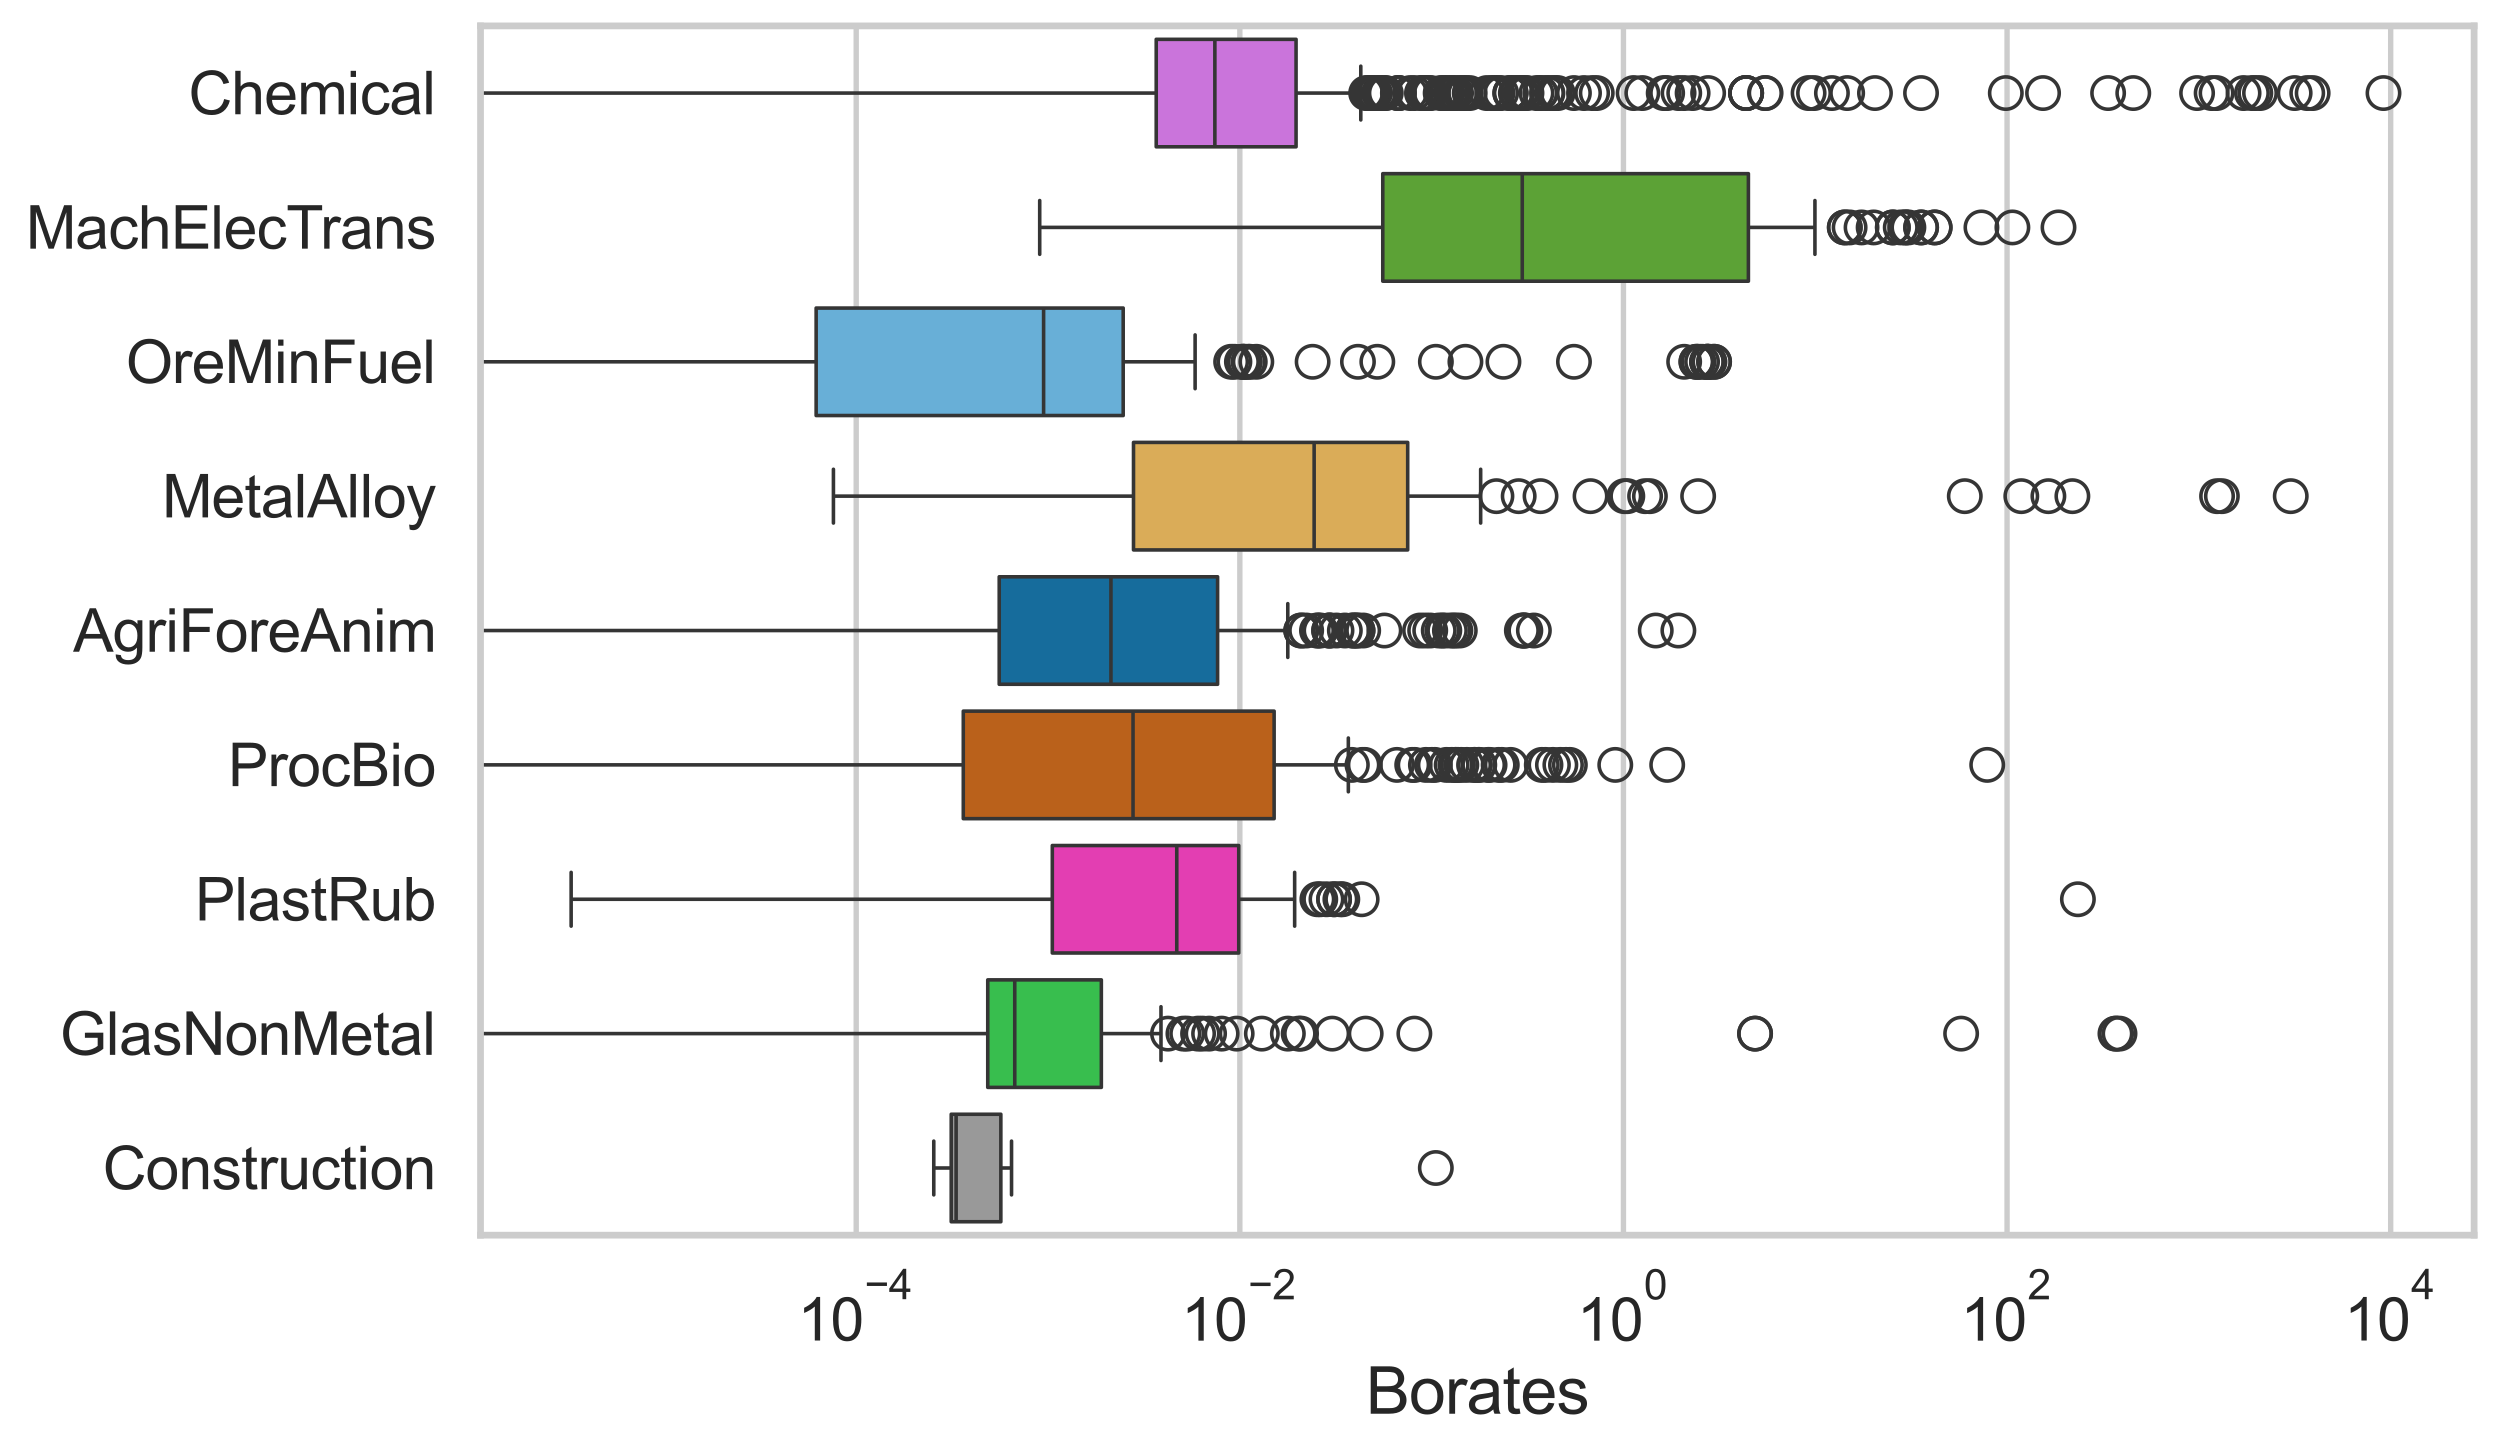 <?xml version="1.0" encoding="utf-8" standalone="no"?>
<!DOCTYPE svg PUBLIC "-//W3C//DTD SVG 1.1//EN"
  "http://www.w3.org/Graphics/SVG/1.1/DTD/svg11.dtd">
<svg xmlns:xlink="http://www.w3.org/1999/xlink" width="695.577pt" height="404.121pt" viewBox="0 0 695.577 404.121" xmlns="http://www.w3.org/2000/svg" version="1.1">
 <defs>
  <style type="text/css">*{stroke-linejoin: round; stroke-linecap: butt}</style>
 </defs>
 <g id="figure_1">
  <g id="patch_1">
   <path d="M 0 404.121 
L 695.577 404.121 
L 695.577 0 
L 0 0 
z
" style="fill: #ffffff"/>
  </g>
  <g id="axes_1">
   <g id="patch_2">
    <path d="M 133.697 343.665 
L 688.377 343.665 
L 688.377 7.2 
L 133.697 7.2 
z
" style="fill: #ffffff"/>
   </g>
   <g id="matplotlib.axis_1">
    <g id="xtick_1">
     <g id="line2d_1">
      <path d="M 238.225 343.665 
L 238.225 7.2 
" clip-path="url(#p21b6c77c1a)" style="fill: none; stroke: #cccccc; stroke-width: 1.5; stroke-linecap: round"/>
     </g>
     <g id="text_1">
      <!-- $\mathdefault{10^{-4}}$ -->
      <g style="fill: #262626" transform="translate(221.89 373.015) scale(0.165 -0.165)">
       <defs>
        <path id="ArialMT-31" d="M 2384 0 
L 1822 0 
L 1822 3584 
Q 1619 3391 1289 3197 
Q 959 3003 697 2906 
L 697 3450 
Q 1169 3672 1522 3987 
Q 1875 4303 2022 4600 
L 2384 4600 
L 2384 0 
z
" transform="scale(0.016)"/>
        <path id="ArialMT-30" d="M 266 2259 
Q 266 3072 433 3567 
Q 600 4063 929 4331 
Q 1259 4600 1759 4600 
Q 2128 4600 2406 4451 
Q 2684 4303 2865 4023 
Q 3047 3744 3150 3342 
Q 3253 2941 3253 2259 
Q 3253 1453 3087 958 
Q 2922 463 2592 192 
Q 2263 -78 1759 -78 
Q 1097 -78 719 397 
Q 266 969 266 2259 
z
M 844 2259 
Q 844 1131 1108 757 
Q 1372 384 1759 384 
Q 2147 384 2411 759 
Q 2675 1134 2675 2259 
Q 2675 3391 2411 3762 
Q 2147 4134 1753 4134 
Q 1366 4134 1134 3806 
Q 844 3388 844 2259 
z
" transform="scale(0.016)"/>
        <path id="ArialMT-2212" d="M 3381 1997 
L 356 1997 
L 356 2522 
L 3381 2522 
L 3381 1997 
z
" transform="scale(0.016)"/>
        <path id="ArialMT-34" d="M 2069 0 
L 2069 1097 
L 81 1097 
L 81 1613 
L 2172 4581 
L 2631 4581 
L 2631 1613 
L 3250 1613 
L 3250 1097 
L 2631 1097 
L 2631 0 
L 2069 0 
z
M 2069 1613 
L 2069 3678 
L 634 1613 
L 2069 1613 
z
" transform="scale(0.016)"/>
       </defs>
       <use xlink:href="#ArialMT-31" transform="translate(0 0.202)"/>
       <use xlink:href="#ArialMT-30" transform="translate(55.615 0.202)"/>
       <use xlink:href="#ArialMT-2212" transform="translate(112.973 69.895) scale(0.7)"/>
       <use xlink:href="#ArialMT-34" transform="translate(153.852 69.895) scale(0.7)"/>
      </g>
     </g>
    </g>
    <g id="xtick_2">
     <g id="line2d_2">
      <path d="M 344.958 343.665 
L 344.958 7.2 
" clip-path="url(#p21b6c77c1a)" style="fill: none; stroke: #cccccc; stroke-width: 1.5; stroke-linecap: round"/>
     </g>
     <g id="text_2">
      <!-- $\mathdefault{10^{-2}}$ -->
      <g style="fill: #262626" transform="translate(328.623 373.18) scale(0.165 -0.165)">
       <defs>
        <path id="ArialMT-32" d="M 3222 541 
L 3222 0 
L 194 0 
Q 188 203 259 391 
Q 375 700 629 1000 
Q 884 1300 1366 1694 
Q 2113 2306 2375 2664 
Q 2638 3022 2638 3341 
Q 2638 3675 2398 3904 
Q 2159 4134 1775 4134 
Q 1369 4134 1125 3890 
Q 881 3647 878 3216 
L 300 3275 
Q 359 3922 746 4261 
Q 1134 4600 1788 4600 
Q 2447 4600 2831 4234 
Q 3216 3869 3216 3328 
Q 3216 3053 3103 2787 
Q 2991 2522 2730 2228 
Q 2469 1934 1863 1422 
Q 1356 997 1212 845 
Q 1069 694 975 541 
L 3222 541 
z
" transform="scale(0.016)"/>
       </defs>
       <use xlink:href="#ArialMT-31" transform="translate(0 0.994)"/>
       <use xlink:href="#ArialMT-30" transform="translate(55.615 0.994)"/>
       <use xlink:href="#ArialMT-2212" transform="translate(112.973 70.688) scale(0.7)"/>
       <use xlink:href="#ArialMT-32" transform="translate(153.852 70.688) scale(0.7)"/>
      </g>
     </g>
    </g>
    <g id="xtick_3">
     <g id="line2d_3">
      <path d="M 451.692 343.665 
L 451.692 7.2 
" clip-path="url(#p21b6c77c1a)" style="fill: none; stroke: #cccccc; stroke-width: 1.5; stroke-linecap: round"/>
     </g>
     <g id="text_3">
      <!-- $\mathdefault{10^{0}}$ -->
      <g style="fill: #262626" transform="translate(438.739 373.18) scale(0.165 -0.165)">
       <use xlink:href="#ArialMT-31" transform="translate(0 0.994)"/>
       <use xlink:href="#ArialMT-30" transform="translate(55.615 0.994)"/>
       <use xlink:href="#ArialMT-30" transform="translate(112.973 70.688) scale(0.7)"/>
      </g>
     </g>
    </g>
    <g id="xtick_4">
     <g id="line2d_4">
      <path d="M 558.425 343.665 
L 558.425 7.2 
" clip-path="url(#p21b6c77c1a)" style="fill: none; stroke: #cccccc; stroke-width: 1.5; stroke-linecap: round"/>
     </g>
     <g id="text_4">
      <!-- $\mathdefault{10^{2}}$ -->
      <g style="fill: #262626" transform="translate(545.472 373.18) scale(0.165 -0.165)">
       <use xlink:href="#ArialMT-31" transform="translate(0 0.994)"/>
       <use xlink:href="#ArialMT-30" transform="translate(55.615 0.994)"/>
       <use xlink:href="#ArialMT-32" transform="translate(112.973 70.688) scale(0.7)"/>
      </g>
     </g>
    </g>
    <g id="xtick_5">
     <g id="line2d_5">
      <path d="M 665.158 343.665 
L 665.158 7.2 
" clip-path="url(#p21b6c77c1a)" style="fill: none; stroke: #cccccc; stroke-width: 1.5; stroke-linecap: round"/>
     </g>
     <g id="text_5">
      <!-- $\mathdefault{10^{4}}$ -->
      <g style="fill: #262626" transform="translate(652.206 373.015) scale(0.165 -0.165)">
       <use xlink:href="#ArialMT-31" transform="translate(0 0.202)"/>
       <use xlink:href="#ArialMT-30" transform="translate(55.615 0.202)"/>
       <use xlink:href="#ArialMT-34" transform="translate(112.973 69.895) scale(0.7)"/>
      </g>
     </g>
    </g>
    <g id="text_6">
     <!-- Borates -->
     <g style="fill: #262626" transform="translate(380.022 393.344) scale(0.18 -0.18)">
      <defs>
       <path id="ArialMT-42" d="M 469 0 
L 469 4581 
L 2188 4581 
Q 2713 4581 3030 4442 
Q 3347 4303 3526 4014 
Q 3706 3725 3706 3409 
Q 3706 3116 3547 2856 
Q 3388 2597 3066 2438 
Q 3481 2316 3704 2022 
Q 3928 1728 3928 1328 
Q 3928 1006 3792 729 
Q 3656 453 3456 303 
Q 3256 153 2954 76 
Q 2653 0 2216 0 
L 469 0 
z
M 1075 2656 
L 2066 2656 
Q 2469 2656 2644 2709 
Q 2875 2778 2992 2937 
Q 3109 3097 3109 3338 
Q 3109 3566 3000 3739 
Q 2891 3913 2687 3977 
Q 2484 4041 1991 4041 
L 1075 4041 
L 1075 2656 
z
M 1075 541 
L 2216 541 
Q 2509 541 2628 563 
Q 2838 600 2978 687 
Q 3119 775 3209 942 
Q 3300 1109 3300 1328 
Q 3300 1584 3169 1773 
Q 3038 1963 2805 2039 
Q 2572 2116 2134 2116 
L 1075 2116 
L 1075 541 
z
" transform="scale(0.016)"/>
       <path id="ArialMT-6f" d="M 213 1659 
Q 213 2581 725 3025 
Q 1153 3394 1769 3394 
Q 2453 3394 2887 2945 
Q 3322 2497 3322 1706 
Q 3322 1066 3130 698 
Q 2938 331 2570 128 
Q 2203 -75 1769 -75 
Q 1072 -75 642 372 
Q 213 819 213 1659 
z
M 791 1659 
Q 791 1022 1069 705 
Q 1347 388 1769 388 
Q 2188 388 2466 706 
Q 2744 1025 2744 1678 
Q 2744 2294 2464 2611 
Q 2184 2928 1769 2928 
Q 1347 2928 1069 2612 
Q 791 2297 791 1659 
z
" transform="scale(0.016)"/>
       <path id="ArialMT-72" d="M 416 0 
L 416 3319 
L 922 3319 
L 922 2816 
Q 1116 3169 1280 3281 
Q 1444 3394 1641 3394 
Q 1925 3394 2219 3213 
L 2025 2691 
Q 1819 2813 1613 2813 
Q 1428 2813 1281 2702 
Q 1134 2591 1072 2394 
Q 978 2094 978 1738 
L 978 0 
L 416 0 
z
" transform="scale(0.016)"/>
       <path id="ArialMT-61" d="M 2588 409 
Q 2275 144 1986 34 
Q 1697 -75 1366 -75 
Q 819 -75 525 192 
Q 231 459 231 875 
Q 231 1119 342 1320 
Q 453 1522 633 1644 
Q 813 1766 1038 1828 
Q 1203 1872 1538 1913 
Q 2219 1994 2541 2106 
Q 2544 2222 2544 2253 
Q 2544 2597 2384 2738 
Q 2169 2928 1744 2928 
Q 1347 2928 1158 2789 
Q 969 2650 878 2297 
L 328 2372 
Q 403 2725 575 2942 
Q 747 3159 1072 3276 
Q 1397 3394 1825 3394 
Q 2250 3394 2515 3294 
Q 2781 3194 2906 3042 
Q 3031 2891 3081 2659 
Q 3109 2516 3109 2141 
L 3109 1391 
Q 3109 606 3145 398 
Q 3181 191 3288 0 
L 2700 0 
Q 2613 175 2588 409 
z
M 2541 1666 
Q 2234 1541 1622 1453 
Q 1275 1403 1131 1340 
Q 988 1278 909 1158 
Q 831 1038 831 891 
Q 831 666 1001 516 
Q 1172 366 1500 366 
Q 1825 366 2078 508 
Q 2331 650 2450 897 
Q 2541 1088 2541 1459 
L 2541 1666 
z
" transform="scale(0.016)"/>
       <path id="ArialMT-74" d="M 1650 503 
L 1731 6 
Q 1494 -44 1306 -44 
Q 1000 -44 831 53 
Q 663 150 594 308 
Q 525 466 525 972 
L 525 2881 
L 113 2881 
L 113 3319 
L 525 3319 
L 525 4141 
L 1084 4478 
L 1084 3319 
L 1650 3319 
L 1650 2881 
L 1084 2881 
L 1084 941 
Q 1084 700 1114 631 
Q 1144 563 1211 522 
Q 1278 481 1403 481 
Q 1497 481 1650 503 
z
" transform="scale(0.016)"/>
       <path id="ArialMT-65" d="M 2694 1069 
L 3275 997 
Q 3138 488 2766 206 
Q 2394 -75 1816 -75 
Q 1088 -75 661 373 
Q 234 822 234 1631 
Q 234 2469 665 2931 
Q 1097 3394 1784 3394 
Q 2450 3394 2872 2941 
Q 3294 2488 3294 1666 
Q 3294 1616 3291 1516 
L 816 1516 
Q 847 969 1125 678 
Q 1403 388 1819 388 
Q 2128 388 2347 550 
Q 2566 713 2694 1069 
z
M 847 1978 
L 2700 1978 
Q 2663 2397 2488 2606 
Q 2219 2931 1791 2931 
Q 1403 2931 1139 2672 
Q 875 2413 847 1978 
z
" transform="scale(0.016)"/>
       <path id="ArialMT-73" d="M 197 991 
L 753 1078 
Q 800 744 1014 566 
Q 1228 388 1613 388 
Q 2000 388 2187 545 
Q 2375 703 2375 916 
Q 2375 1106 2209 1216 
Q 2094 1291 1634 1406 
Q 1016 1563 777 1677 
Q 538 1791 414 1992 
Q 291 2194 291 2438 
Q 291 2659 392 2848 
Q 494 3038 669 3163 
Q 800 3259 1026 3326 
Q 1253 3394 1513 3394 
Q 1903 3394 2198 3281 
Q 2494 3169 2634 2976 
Q 2775 2784 2828 2463 
L 2278 2388 
Q 2241 2644 2061 2787 
Q 1881 2931 1553 2931 
Q 1166 2931 1000 2803 
Q 834 2675 834 2503 
Q 834 2394 903 2306 
Q 972 2216 1119 2156 
Q 1203 2125 1616 2013 
Q 2213 1853 2448 1751 
Q 2684 1650 2818 1456 
Q 2953 1263 2953 975 
Q 2953 694 2789 445 
Q 2625 197 2315 61 
Q 2006 -75 1616 -75 
Q 969 -75 630 194 
Q 291 463 197 991 
z
" transform="scale(0.016)"/>
      </defs>
      <use xlink:href="#ArialMT-42"/>
      <use xlink:href="#ArialMT-6f" transform="translate(66.699 0)"/>
      <use xlink:href="#ArialMT-72" transform="translate(122.314 0)"/>
      <use xlink:href="#ArialMT-61" transform="translate(155.615 0)"/>
      <use xlink:href="#ArialMT-74" transform="translate(211.23 0)"/>
      <use xlink:href="#ArialMT-65" transform="translate(239.014 0)"/>
      <use xlink:href="#ArialMT-73" transform="translate(294.629 0)"/>
     </g>
    </g>
   </g>
   <g id="matplotlib.axis_2">
    <g id="ytick_1">
     <g id="text_7">
      <!-- Chemical -->
      <g style="fill: #262626" transform="translate(52.428 31.798) scale(0.165 -0.165)">
       <defs>
        <path id="ArialMT-43" d="M 3763 1606 
L 4369 1453 
Q 4178 706 3683 314 
Q 3188 -78 2472 -78 
Q 1731 -78 1267 223 
Q 803 525 561 1097 
Q 319 1669 319 2325 
Q 319 3041 592 3573 
Q 866 4106 1370 4382 
Q 1875 4659 2481 4659 
Q 3169 4659 3637 4309 
Q 4106 3959 4291 3325 
L 3694 3184 
Q 3534 3684 3231 3912 
Q 2928 4141 2469 4141 
Q 1941 4141 1586 3887 
Q 1231 3634 1087 3207 
Q 944 2781 944 2328 
Q 944 1744 1114 1308 
Q 1284 872 1643 656 
Q 2003 441 2422 441 
Q 2931 441 3284 734 
Q 3638 1028 3763 1606 
z
" transform="scale(0.016)"/>
        <path id="ArialMT-68" d="M 422 0 
L 422 4581 
L 984 4581 
L 984 2938 
Q 1378 3394 1978 3394 
Q 2347 3394 2619 3248 
Q 2891 3103 3008 2847 
Q 3125 2591 3125 2103 
L 3125 0 
L 2563 0 
L 2563 2103 
Q 2563 2525 2380 2717 
Q 2197 2909 1863 2909 
Q 1613 2909 1392 2779 
Q 1172 2650 1078 2428 
Q 984 2206 984 1816 
L 984 0 
L 422 0 
z
" transform="scale(0.016)"/>
        <path id="ArialMT-6d" d="M 422 0 
L 422 3319 
L 925 3319 
L 925 2853 
Q 1081 3097 1340 3245 
Q 1600 3394 1931 3394 
Q 2300 3394 2536 3241 
Q 2772 3088 2869 2813 
Q 3263 3394 3894 3394 
Q 4388 3394 4653 3120 
Q 4919 2847 4919 2278 
L 4919 0 
L 4359 0 
L 4359 2091 
Q 4359 2428 4304 2576 
Q 4250 2725 4106 2815 
Q 3963 2906 3769 2906 
Q 3419 2906 3187 2673 
Q 2956 2441 2956 1928 
L 2956 0 
L 2394 0 
L 2394 2156 
Q 2394 2531 2256 2718 
Q 2119 2906 1806 2906 
Q 1569 2906 1367 2781 
Q 1166 2656 1075 2415 
Q 984 2175 984 1722 
L 984 0 
L 422 0 
z
" transform="scale(0.016)"/>
        <path id="ArialMT-69" d="M 425 3934 
L 425 4581 
L 988 4581 
L 988 3934 
L 425 3934 
z
M 425 0 
L 425 3319 
L 988 3319 
L 988 0 
L 425 0 
z
" transform="scale(0.016)"/>
        <path id="ArialMT-63" d="M 2588 1216 
L 3141 1144 
Q 3050 572 2676 248 
Q 2303 -75 1759 -75 
Q 1078 -75 664 370 
Q 250 816 250 1647 
Q 250 2184 428 2587 
Q 606 2991 970 3192 
Q 1334 3394 1763 3394 
Q 2303 3394 2647 3120 
Q 2991 2847 3088 2344 
L 2541 2259 
Q 2463 2594 2264 2762 
Q 2066 2931 1784 2931 
Q 1359 2931 1093 2626 
Q 828 2322 828 1663 
Q 828 994 1084 691 
Q 1341 388 1753 388 
Q 2084 388 2306 591 
Q 2528 794 2588 1216 
z
" transform="scale(0.016)"/>
        <path id="ArialMT-6c" d="M 409 0 
L 409 4581 
L 972 4581 
L 972 0 
L 409 0 
z
" transform="scale(0.016)"/>
       </defs>
       <use xlink:href="#ArialMT-43"/>
       <use xlink:href="#ArialMT-68" transform="translate(72.217 0)"/>
       <use xlink:href="#ArialMT-65" transform="translate(127.832 0)"/>
       <use xlink:href="#ArialMT-6d" transform="translate(183.447 0)"/>
       <use xlink:href="#ArialMT-69" transform="translate(266.748 0)"/>
       <use xlink:href="#ArialMT-63" transform="translate(288.965 0)"/>
       <use xlink:href="#ArialMT-61" transform="translate(338.965 0)"/>
       <use xlink:href="#ArialMT-6c" transform="translate(394.58 0)"/>
      </g>
     </g>
    </g>
    <g id="ytick_2">
     <g id="text_8">
      <!-- MachElecTrans -->
      <g style="fill: #262626" transform="translate(7.2 69.183) scale(0.165 -0.165)">
       <defs>
        <path id="ArialMT-4d" d="M 475 0 
L 475 4581 
L 1388 4581 
L 2472 1338 
Q 2622 884 2691 659 
Q 2769 909 2934 1394 
L 4031 4581 
L 4847 4581 
L 4847 0 
L 4263 0 
L 4263 3834 
L 2931 0 
L 2384 0 
L 1059 3900 
L 1059 0 
L 475 0 
z
" transform="scale(0.016)"/>
        <path id="ArialMT-45" d="M 506 0 
L 506 4581 
L 3819 4581 
L 3819 4041 
L 1113 4041 
L 1113 2638 
L 3647 2638 
L 3647 2100 
L 1113 2100 
L 1113 541 
L 3925 541 
L 3925 0 
L 506 0 
z
" transform="scale(0.016)"/>
        <path id="ArialMT-54" d="M 1659 0 
L 1659 4041 
L 150 4041 
L 150 4581 
L 3781 4581 
L 3781 4041 
L 2266 4041 
L 2266 0 
L 1659 0 
z
" transform="scale(0.016)"/>
        <path id="ArialMT-6e" d="M 422 0 
L 422 3319 
L 928 3319 
L 928 2847 
Q 1294 3394 1984 3394 
Q 2284 3394 2536 3286 
Q 2788 3178 2913 3003 
Q 3038 2828 3088 2588 
Q 3119 2431 3119 2041 
L 3119 0 
L 2556 0 
L 2556 2019 
Q 2556 2363 2490 2533 
Q 2425 2703 2258 2804 
Q 2091 2906 1866 2906 
Q 1506 2906 1245 2678 
Q 984 2450 984 1813 
L 984 0 
L 422 0 
z
" transform="scale(0.016)"/>
       </defs>
       <use xlink:href="#ArialMT-4d"/>
       <use xlink:href="#ArialMT-61" transform="translate(83.301 0)"/>
       <use xlink:href="#ArialMT-63" transform="translate(138.916 0)"/>
       <use xlink:href="#ArialMT-68" transform="translate(188.916 0)"/>
       <use xlink:href="#ArialMT-45" transform="translate(244.531 0)"/>
       <use xlink:href="#ArialMT-6c" transform="translate(311.23 0)"/>
       <use xlink:href="#ArialMT-65" transform="translate(333.447 0)"/>
       <use xlink:href="#ArialMT-63" transform="translate(389.062 0)"/>
       <use xlink:href="#ArialMT-54" transform="translate(439.062 0)"/>
       <use xlink:href="#ArialMT-72" transform="translate(496.396 0)"/>
       <use xlink:href="#ArialMT-61" transform="translate(529.697 0)"/>
       <use xlink:href="#ArialMT-6e" transform="translate(585.312 0)"/>
       <use xlink:href="#ArialMT-73" transform="translate(640.928 0)"/>
      </g>
     </g>
    </g>
    <g id="ytick_3">
     <g id="text_9">
      <!-- OreMinFuel -->
      <g style="fill: #262626" transform="translate(35.013 106.568) scale(0.165 -0.165)">
       <defs>
        <path id="ArialMT-4f" d="M 309 2231 
Q 309 3372 921 4017 
Q 1534 4663 2503 4663 
Q 3138 4663 3647 4359 
Q 4156 4056 4423 3514 
Q 4691 2972 4691 2284 
Q 4691 1588 4409 1038 
Q 4128 488 3612 205 
Q 3097 -78 2500 -78 
Q 1853 -78 1343 234 
Q 834 547 571 1087 
Q 309 1628 309 2231 
z
M 934 2222 
Q 934 1394 1379 917 
Q 1825 441 2497 441 
Q 3181 441 3623 922 
Q 4066 1403 4066 2288 
Q 4066 2847 3877 3264 
Q 3688 3681 3323 3911 
Q 2959 4141 2506 4141 
Q 1863 4141 1398 3698 
Q 934 3256 934 2222 
z
" transform="scale(0.016)"/>
        <path id="ArialMT-46" d="M 525 0 
L 525 4581 
L 3616 4581 
L 3616 4041 
L 1131 4041 
L 1131 2622 
L 3281 2622 
L 3281 2081 
L 1131 2081 
L 1131 0 
L 525 0 
z
" transform="scale(0.016)"/>
        <path id="ArialMT-75" d="M 2597 0 
L 2597 488 
Q 2209 -75 1544 -75 
Q 1250 -75 995 37 
Q 741 150 617 320 
Q 494 491 444 738 
Q 409 903 409 1263 
L 409 3319 
L 972 3319 
L 972 1478 
Q 972 1038 1006 884 
Q 1059 663 1231 536 
Q 1403 409 1656 409 
Q 1909 409 2131 539 
Q 2353 669 2445 892 
Q 2538 1116 2538 1541 
L 2538 3319 
L 3100 3319 
L 3100 0 
L 2597 0 
z
" transform="scale(0.016)"/>
       </defs>
       <use xlink:href="#ArialMT-4f"/>
       <use xlink:href="#ArialMT-72" transform="translate(77.783 0)"/>
       <use xlink:href="#ArialMT-65" transform="translate(111.084 0)"/>
       <use xlink:href="#ArialMT-4d" transform="translate(166.699 0)"/>
       <use xlink:href="#ArialMT-69" transform="translate(250 0)"/>
       <use xlink:href="#ArialMT-6e" transform="translate(272.217 0)"/>
       <use xlink:href="#ArialMT-46" transform="translate(327.832 0)"/>
       <use xlink:href="#ArialMT-75" transform="translate(388.916 0)"/>
       <use xlink:href="#ArialMT-65" transform="translate(444.531 0)"/>
       <use xlink:href="#ArialMT-6c" transform="translate(500.146 0)"/>
      </g>
     </g>
    </g>
    <g id="ytick_4">
     <g id="text_10">
      <!-- MetalAlloy -->
      <g style="fill: #262626" transform="translate(45.088 143.953) scale(0.165 -0.165)">
       <defs>
        <path id="ArialMT-41" d="M -9 0 
L 1750 4581 
L 2403 4581 
L 4278 0 
L 3588 0 
L 3053 1388 
L 1138 1388 
L 634 0 
L -9 0 
z
M 1313 1881 
L 2866 1881 
L 2388 3150 
Q 2169 3728 2063 4100 
Q 1975 3659 1816 3225 
L 1313 1881 
z
" transform="scale(0.016)"/>
        <path id="ArialMT-79" d="M 397 -1278 
L 334 -750 
Q 519 -800 656 -800 
Q 844 -800 956 -737 
Q 1069 -675 1141 -563 
Q 1194 -478 1313 -144 
Q 1328 -97 1363 -6 
L 103 3319 
L 709 3319 
L 1400 1397 
Q 1534 1031 1641 628 
Q 1738 1016 1872 1384 
L 2581 3319 
L 3144 3319 
L 1881 -56 
Q 1678 -603 1566 -809 
Q 1416 -1088 1222 -1217 
Q 1028 -1347 759 -1347 
Q 597 -1347 397 -1278 
z
" transform="scale(0.016)"/>
       </defs>
       <use xlink:href="#ArialMT-4d"/>
       <use xlink:href="#ArialMT-65" transform="translate(83.301 0)"/>
       <use xlink:href="#ArialMT-74" transform="translate(138.916 0)"/>
       <use xlink:href="#ArialMT-61" transform="translate(166.699 0)"/>
       <use xlink:href="#ArialMT-6c" transform="translate(222.314 0)"/>
       <use xlink:href="#ArialMT-41" transform="translate(244.531 0)"/>
       <use xlink:href="#ArialMT-6c" transform="translate(311.23 0)"/>
       <use xlink:href="#ArialMT-6c" transform="translate(333.447 0)"/>
       <use xlink:href="#ArialMT-6f" transform="translate(355.664 0)"/>
       <use xlink:href="#ArialMT-79" transform="translate(411.279 0)"/>
      </g>
     </g>
    </g>
    <g id="ytick_5">
     <g id="text_11">
      <!-- AgriForeAnim -->
      <g style="fill: #262626" transform="translate(20.341 181.337) scale(0.165 -0.165)">
       <defs>
        <path id="ArialMT-67" d="M 319 -275 
L 866 -356 
Q 900 -609 1056 -725 
Q 1266 -881 1628 -881 
Q 2019 -881 2231 -725 
Q 2444 -569 2519 -288 
Q 2563 -116 2559 434 
Q 2191 0 1641 0 
Q 956 0 581 494 
Q 206 988 206 1678 
Q 206 2153 378 2554 
Q 550 2956 876 3175 
Q 1203 3394 1644 3394 
Q 2231 3394 2613 2919 
L 2613 3319 
L 3131 3319 
L 3131 450 
Q 3131 -325 2973 -648 
Q 2816 -972 2473 -1159 
Q 2131 -1347 1631 -1347 
Q 1038 -1347 672 -1080 
Q 306 -813 319 -275 
z
M 784 1719 
Q 784 1066 1043 766 
Q 1303 466 1694 466 
Q 2081 466 2343 764 
Q 2606 1063 2606 1700 
Q 2606 2309 2336 2618 
Q 2066 2928 1684 2928 
Q 1309 2928 1046 2623 
Q 784 2319 784 1719 
z
" transform="scale(0.016)"/>
       </defs>
       <use xlink:href="#ArialMT-41"/>
       <use xlink:href="#ArialMT-67" transform="translate(66.699 0)"/>
       <use xlink:href="#ArialMT-72" transform="translate(122.314 0)"/>
       <use xlink:href="#ArialMT-69" transform="translate(155.615 0)"/>
       <use xlink:href="#ArialMT-46" transform="translate(177.832 0)"/>
       <use xlink:href="#ArialMT-6f" transform="translate(238.916 0)"/>
       <use xlink:href="#ArialMT-72" transform="translate(294.531 0)"/>
       <use xlink:href="#ArialMT-65" transform="translate(327.832 0)"/>
       <use xlink:href="#ArialMT-41" transform="translate(383.447 0)"/>
       <use xlink:href="#ArialMT-6e" transform="translate(450.146 0)"/>
       <use xlink:href="#ArialMT-69" transform="translate(505.762 0)"/>
       <use xlink:href="#ArialMT-6d" transform="translate(527.979 0)"/>
      </g>
     </g>
    </g>
    <g id="ytick_6">
     <g id="text_12">
      <!-- ProcBio -->
      <g style="fill: #262626" transform="translate(63.424 218.722) scale(0.165 -0.165)">
       <defs>
        <path id="ArialMT-50" d="M 494 0 
L 494 4581 
L 2222 4581 
Q 2678 4581 2919 4538 
Q 3256 4481 3484 4323 
Q 3713 4166 3852 3881 
Q 3991 3597 3991 3256 
Q 3991 2672 3619 2267 
Q 3247 1863 2275 1863 
L 1100 1863 
L 1100 0 
L 494 0 
z
M 1100 2403 
L 2284 2403 
Q 2872 2403 3119 2622 
Q 3366 2841 3366 3238 
Q 3366 3525 3220 3729 
Q 3075 3934 2838 4000 
Q 2684 4041 2272 4041 
L 1100 4041 
L 1100 2403 
z
" transform="scale(0.016)"/>
       </defs>
       <use xlink:href="#ArialMT-50"/>
       <use xlink:href="#ArialMT-72" transform="translate(66.699 0)"/>
       <use xlink:href="#ArialMT-6f" transform="translate(100 0)"/>
       <use xlink:href="#ArialMT-63" transform="translate(155.615 0)"/>
       <use xlink:href="#ArialMT-42" transform="translate(205.615 0)"/>
       <use xlink:href="#ArialMT-69" transform="translate(272.314 0)"/>
       <use xlink:href="#ArialMT-6f" transform="translate(294.531 0)"/>
      </g>
     </g>
    </g>
    <g id="ytick_7">
     <g id="text_13">
      <!-- PlastRub -->
      <g style="fill: #262626" transform="translate(54.248 256.107) scale(0.165 -0.165)">
       <defs>
        <path id="ArialMT-52" d="M 503 0 
L 503 4581 
L 2534 4581 
Q 3147 4581 3465 4457 
Q 3784 4334 3975 4021 
Q 4166 3709 4166 3331 
Q 4166 2844 3850 2509 
Q 3534 2175 2875 2084 
Q 3116 1969 3241 1856 
Q 3506 1613 3744 1247 
L 4541 0 
L 3778 0 
L 3172 953 
Q 2906 1366 2734 1584 
Q 2563 1803 2427 1890 
Q 2291 1978 2150 2013 
Q 2047 2034 1813 2034 
L 1109 2034 
L 1109 0 
L 503 0 
z
M 1109 2559 
L 2413 2559 
Q 2828 2559 3062 2645 
Q 3297 2731 3419 2920 
Q 3541 3109 3541 3331 
Q 3541 3656 3305 3865 
Q 3069 4075 2559 4075 
L 1109 4075 
L 1109 2559 
z
" transform="scale(0.016)"/>
        <path id="ArialMT-62" d="M 941 0 
L 419 0 
L 419 4581 
L 981 4581 
L 981 2947 
Q 1338 3394 1891 3394 
Q 2197 3394 2470 3270 
Q 2744 3147 2920 2923 
Q 3097 2700 3197 2384 
Q 3297 2069 3297 1709 
Q 3297 856 2875 390 
Q 2453 -75 1863 -75 
Q 1275 -75 941 416 
L 941 0 
z
M 934 1684 
Q 934 1088 1097 822 
Q 1363 388 1816 388 
Q 2184 388 2453 708 
Q 2722 1028 2722 1663 
Q 2722 2313 2464 2622 
Q 2206 2931 1841 2931 
Q 1472 2931 1203 2611 
Q 934 2291 934 1684 
z
" transform="scale(0.016)"/>
       </defs>
       <use xlink:href="#ArialMT-50"/>
       <use xlink:href="#ArialMT-6c" transform="translate(66.699 0)"/>
       <use xlink:href="#ArialMT-61" transform="translate(88.916 0)"/>
       <use xlink:href="#ArialMT-73" transform="translate(144.531 0)"/>
       <use xlink:href="#ArialMT-74" transform="translate(194.531 0)"/>
       <use xlink:href="#ArialMT-52" transform="translate(222.314 0)"/>
       <use xlink:href="#ArialMT-75" transform="translate(294.531 0)"/>
       <use xlink:href="#ArialMT-62" transform="translate(350.146 0)"/>
      </g>
     </g>
    </g>
    <g id="ytick_8">
     <g id="text_14">
      <!-- GlasNonMetal -->
      <g style="fill: #262626" transform="translate(16.659 293.492) scale(0.165 -0.165)">
       <defs>
        <path id="ArialMT-47" d="M 2638 1797 
L 2638 2334 
L 4578 2338 
L 4578 638 
Q 4131 281 3656 101 
Q 3181 -78 2681 -78 
Q 2006 -78 1454 211 
Q 903 500 622 1047 
Q 341 1594 341 2269 
Q 341 2938 620 3517 
Q 900 4097 1425 4378 
Q 1950 4659 2634 4659 
Q 3131 4659 3532 4498 
Q 3934 4338 4162 4050 
Q 4391 3763 4509 3300 
L 3963 3150 
Q 3859 3500 3706 3700 
Q 3553 3900 3268 4020 
Q 2984 4141 2638 4141 
Q 2222 4141 1919 4014 
Q 1616 3888 1430 3681 
Q 1244 3475 1141 3228 
Q 966 2803 966 2306 
Q 966 1694 1177 1281 
Q 1388 869 1791 669 
Q 2194 469 2647 469 
Q 3041 469 3416 620 
Q 3791 772 3984 944 
L 3984 1797 
L 2638 1797 
z
" transform="scale(0.016)"/>
        <path id="ArialMT-4e" d="M 488 0 
L 488 4581 
L 1109 4581 
L 3516 984 
L 3516 4581 
L 4097 4581 
L 4097 0 
L 3475 0 
L 1069 3600 
L 1069 0 
L 488 0 
z
" transform="scale(0.016)"/>
       </defs>
       <use xlink:href="#ArialMT-47"/>
       <use xlink:href="#ArialMT-6c" transform="translate(77.783 0)"/>
       <use xlink:href="#ArialMT-61" transform="translate(100 0)"/>
       <use xlink:href="#ArialMT-73" transform="translate(155.615 0)"/>
       <use xlink:href="#ArialMT-4e" transform="translate(205.615 0)"/>
       <use xlink:href="#ArialMT-6f" transform="translate(277.832 0)"/>
       <use xlink:href="#ArialMT-6e" transform="translate(333.447 0)"/>
       <use xlink:href="#ArialMT-4d" transform="translate(389.062 0)"/>
       <use xlink:href="#ArialMT-65" transform="translate(472.363 0)"/>
       <use xlink:href="#ArialMT-74" transform="translate(527.979 0)"/>
       <use xlink:href="#ArialMT-61" transform="translate(555.762 0)"/>
       <use xlink:href="#ArialMT-6c" transform="translate(611.377 0)"/>
      </g>
     </g>
    </g>
    <g id="ytick_9">
     <g id="text_15">
      <!-- Construction -->
      <g style="fill: #262626" transform="translate(28.575 330.877) scale(0.165 -0.165)">
       <use xlink:href="#ArialMT-43"/>
       <use xlink:href="#ArialMT-6f" transform="translate(72.217 0)"/>
       <use xlink:href="#ArialMT-6e" transform="translate(127.832 0)"/>
       <use xlink:href="#ArialMT-73" transform="translate(183.447 0)"/>
       <use xlink:href="#ArialMT-74" transform="translate(233.447 0)"/>
       <use xlink:href="#ArialMT-72" transform="translate(261.23 0)"/>
       <use xlink:href="#ArialMT-75" transform="translate(294.531 0)"/>
       <use xlink:href="#ArialMT-63" transform="translate(350.146 0)"/>
       <use xlink:href="#ArialMT-74" transform="translate(400.146 0)"/>
       <use xlink:href="#ArialMT-69" transform="translate(427.93 0)"/>
       <use xlink:href="#ArialMT-6f" transform="translate(450.146 0)"/>
       <use xlink:href="#ArialMT-6e" transform="translate(505.762 0)"/>
      </g>
     </g>
    </g>
   </g>
   <g id="patch_3">
    <path d="M 321.697 10.938 
L 321.697 40.846 
L 360.604 40.846 
L 360.604 10.938 
L 321.697 10.938 
z
" clip-path="url(#p21b6c77c1a)" style="fill: #ca74db; stroke: #353535; stroke-linejoin: miter"/>
   </g>
   <g id="line2d_6">
    <path d="M 321.697 25.892 
L -1 25.892 
" clip-path="url(#p21b6c77c1a)" style="fill: none; stroke: #353535"/>
   </g>
   <g id="line2d_7">
    <path d="M 360.604 25.892 
L 378.614 25.892 
" clip-path="url(#p21b6c77c1a)" style="fill: none; stroke: #353535"/>
   </g>
   <g id="line2d_8">
    <path clip-path="url(#p21b6c77c1a)" style="fill: none; stroke: #353535; stroke-linecap: round"/>
   </g>
   <g id="line2d_9">
    <path d="M 378.614 18.415 
L 378.614 33.369 
" clip-path="url(#p21b6c77c1a)" style="fill: none; stroke: #353535; stroke-linecap: round"/>
   </g>
   <g id="line2d_10">
    <defs>
     <path id="mc249c782c0" d="M 0 4.5 
C 1.193 4.5 2.338 4.026 3.182 3.182 
C 4.026 2.338 4.5 1.193 4.5 0 
C 4.5 -1.193 4.026 -2.338 3.182 -3.182 
C 2.338 -4.026 1.193 -4.5 0 -4.5 
C -1.193 -4.5 -2.338 -4.026 -3.182 -3.182 
C -4.026 -2.338 -4.5 -1.193 -4.5 0 
C -4.5 1.193 -4.026 2.338 -3.182 3.182 
C -2.338 4.026 -1.193 4.5 0 4.5 
z
" style="stroke: #353535"/>
    </defs>
    <g clip-path="url(#p21b6c77c1a)">
     <use xlink:href="#mc249c782c0" x="421.751" y="25.892" style="fill-opacity: 0; stroke: #353535"/>
     <use xlink:href="#mc249c782c0" x="442.976" y="25.892" style="fill-opacity: 0; stroke: #353535"/>
     <use xlink:href="#mc249c782c0" x="485.825" y="25.892" style="fill-opacity: 0; stroke: #353535"/>
     <use xlink:href="#mc249c782c0" x="381.518" y="25.892" style="fill-opacity: 0; stroke: #353535"/>
     <use xlink:href="#mc249c782c0" x="663.164" y="25.892" style="fill-opacity: 0; stroke: #353535"/>
     <use xlink:href="#mc249c782c0" x="428.623" y="25.892" style="fill-opacity: 0; stroke: #353535"/>
     <use xlink:href="#mc249c782c0" x="430.546" y="25.892" style="fill-opacity: 0; stroke: #353535"/>
     <use xlink:href="#mc249c782c0" x="427.495" y="25.892" style="fill-opacity: 0; stroke: #353535"/>
     <use xlink:href="#mc249c782c0" x="405.125" y="25.892" style="fill-opacity: 0; stroke: #353535"/>
     <use xlink:href="#mc249c782c0" x="485.825" y="25.892" style="fill-opacity: 0; stroke: #353535"/>
     <use xlink:href="#mc249c782c0" x="485.825" y="25.892" style="fill-opacity: 0; stroke: #353535"/>
     <use xlink:href="#mc249c782c0" x="638.439" y="25.892" style="fill-opacity: 0; stroke: #353535"/>
     <use xlink:href="#mc249c782c0" x="384.425" y="25.892" style="fill-opacity: 0; stroke: #353535"/>
     <use xlink:href="#mc249c782c0" x="593.543" y="25.892" style="fill-opacity: 0; stroke: #353535"/>
     <use xlink:href="#mc249c782c0" x="395.818" y="25.892" style="fill-opacity: 0; stroke: #353535"/>
     <use xlink:href="#mc249c782c0" x="433.409" y="25.892" style="fill-opacity: 0; stroke: #353535"/>
     <use xlink:href="#mc249c782c0" x="430.433" y="25.892" style="fill-opacity: 0; stroke: #353535"/>
     <use xlink:href="#mc249c782c0" x="423.214" y="25.892" style="fill-opacity: 0; stroke: #353535"/>
     <use xlink:href="#mc249c782c0" x="628.801" y="25.892" style="fill-opacity: 0; stroke: #353535"/>
     <use xlink:href="#mc249c782c0" x="586.542" y="25.892" style="fill-opacity: 0; stroke: #353535"/>
     <use xlink:href="#mc249c782c0" x="491.241" y="25.892" style="fill-opacity: 0; stroke: #353535"/>
     <use xlink:href="#mc249c782c0" x="509.695" y="25.892" style="fill-opacity: 0; stroke: #353535"/>
     <use xlink:href="#mc249c782c0" x="392.344" y="25.892" style="fill-opacity: 0; stroke: #353535"/>
     <use xlink:href="#mc249c782c0" x="407.559" y="25.892" style="fill-opacity: 0; stroke: #353535"/>
     <use xlink:href="#mc249c782c0" x="395.64" y="25.892" style="fill-opacity: 0; stroke: #353535"/>
     <use xlink:href="#mc249c782c0" x="417.672" y="25.892" style="fill-opacity: 0; stroke: #353535"/>
     <use xlink:href="#mc249c782c0" x="383.64" y="25.892" style="fill-opacity: 0; stroke: #353535"/>
     <use xlink:href="#mc249c782c0" x="521.672" y="25.892" style="fill-opacity: 0; stroke: #353535"/>
     <use xlink:href="#mc249c782c0" x="626.554" y="25.892" style="fill-opacity: 0; stroke: #353535"/>
     <use xlink:href="#mc249c782c0" x="393.582" y="25.892" style="fill-opacity: 0; stroke: #353535"/>
     <use xlink:href="#mc249c782c0" x="416.664" y="25.892" style="fill-opacity: 0; stroke: #353535"/>
     <use xlink:href="#mc249c782c0" x="416.248" y="25.892" style="fill-opacity: 0; stroke: #353535"/>
     <use xlink:href="#mc249c782c0" x="456.938" y="25.892" style="fill-opacity: 0; stroke: #353535"/>
     <use xlink:href="#mc249c782c0" x="401.528" y="25.892" style="fill-opacity: 0; stroke: #353535"/>
     <use xlink:href="#mc249c782c0" x="440.719" y="25.892" style="fill-opacity: 0; stroke: #353535"/>
     <use xlink:href="#mc249c782c0" x="454.532" y="25.892" style="fill-opacity: 0; stroke: #353535"/>
     <use xlink:href="#mc249c782c0" x="534.49" y="25.892" style="fill-opacity: 0; stroke: #353535"/>
     <use xlink:href="#mc249c782c0" x="504.719" y="25.892" style="fill-opacity: 0; stroke: #353535"/>
     <use xlink:href="#mc249c782c0" x="420.194" y="25.892" style="fill-opacity: 0; stroke: #353535"/>
     <use xlink:href="#mc249c782c0" x="424.497" y="25.892" style="fill-opacity: 0; stroke: #353535"/>
     <use xlink:href="#mc249c782c0" x="475.255" y="25.892" style="fill-opacity: 0; stroke: #353535"/>
     <use xlink:href="#mc249c782c0" x="382.161" y="25.892" style="fill-opacity: 0; stroke: #353535"/>
     <use xlink:href="#mc249c782c0" x="385.563" y="25.892" style="fill-opacity: 0; stroke: #353535"/>
     <use xlink:href="#mc249c782c0" x="627.506" y="25.892" style="fill-opacity: 0; stroke: #353535"/>
     <use xlink:href="#mc249c782c0" x="385.195" y="25.892" style="fill-opacity: 0; stroke: #353535"/>
     <use xlink:href="#mc249c782c0" x="463.855" y="25.892" style="fill-opacity: 0; stroke: #353535"/>
     <use xlink:href="#mc249c782c0" x="611.297" y="25.892" style="fill-opacity: 0; stroke: #353535"/>
     <use xlink:href="#mc249c782c0" x="406.288" y="25.892" style="fill-opacity: 0; stroke: #353535"/>
     <use xlink:href="#mc249c782c0" x="432.036" y="25.892" style="fill-opacity: 0; stroke: #353535"/>
     <use xlink:href="#mc249c782c0" x="624.226" y="25.892" style="fill-opacity: 0; stroke: #353535"/>
     <use xlink:href="#mc249c782c0" x="396.199" y="25.892" style="fill-opacity: 0; stroke: #353535"/>
     <use xlink:href="#mc249c782c0" x="491.083" y="25.892" style="fill-opacity: 0; stroke: #353535"/>
     <use xlink:href="#mc249c782c0" x="420.343" y="25.892" style="fill-opacity: 0; stroke: #353535"/>
     <use xlink:href="#mc249c782c0" x="381.382" y="25.892" style="fill-opacity: 0; stroke: #353535"/>
     <use xlink:href="#mc249c782c0" x="388.936" y="25.892" style="fill-opacity: 0; stroke: #353535"/>
     <use xlink:href="#mc249c782c0" x="407.666" y="25.892" style="fill-opacity: 0; stroke: #353535"/>
     <use xlink:href="#mc249c782c0" x="615.345" y="25.892" style="fill-opacity: 0; stroke: #353535"/>
     <use xlink:href="#mc249c782c0" x="437.913" y="25.892" style="fill-opacity: 0; stroke: #353535"/>
     <use xlink:href="#mc249c782c0" x="616.707" y="25.892" style="fill-opacity: 0; stroke: #353535"/>
     <use xlink:href="#mc249c782c0" x="382.585" y="25.892" style="fill-opacity: 0; stroke: #353535"/>
     <use xlink:href="#mc249c782c0" x="470.936" y="25.892" style="fill-opacity: 0; stroke: #353535"/>
     <use xlink:href="#mc249c782c0" x="402.096" y="25.892" style="fill-opacity: 0; stroke: #353535"/>
     <use xlink:href="#mc249c782c0" x="395.897" y="25.892" style="fill-opacity: 0; stroke: #353535"/>
     <use xlink:href="#mc249c782c0" x="513.94" y="25.892" style="fill-opacity: 0; stroke: #353535"/>
     <use xlink:href="#mc249c782c0" x="406.848" y="25.892" style="fill-opacity: 0; stroke: #353535"/>
     <use xlink:href="#mc249c782c0" x="403.571" y="25.892" style="fill-opacity: 0; stroke: #353535"/>
     <use xlink:href="#mc249c782c0" x="428.604" y="25.892" style="fill-opacity: 0; stroke: #353535"/>
     <use xlink:href="#mc249c782c0" x="413.668" y="25.892" style="fill-opacity: 0; stroke: #353535"/>
     <use xlink:href="#mc249c782c0" x="423.308" y="25.892" style="fill-opacity: 0; stroke: #353535"/>
     <use xlink:href="#mc249c782c0" x="396.757" y="25.892" style="fill-opacity: 0; stroke: #353535"/>
     <use xlink:href="#mc249c782c0" x="397.47" y="25.892" style="fill-opacity: 0; stroke: #353535"/>
     <use xlink:href="#mc249c782c0" x="384.445" y="25.892" style="fill-opacity: 0; stroke: #353535"/>
     <use xlink:href="#mc249c782c0" x="444.263" y="25.892" style="fill-opacity: 0; stroke: #353535"/>
     <use xlink:href="#mc249c782c0" x="408.912" y="25.892" style="fill-opacity: 0; stroke: #353535"/>
     <use xlink:href="#mc249c782c0" x="558.077" y="25.892" style="fill-opacity: 0; stroke: #353535"/>
     <use xlink:href="#mc249c782c0" x="468.607" y="25.892" style="fill-opacity: 0; stroke: #353535"/>
     <use xlink:href="#mc249c782c0" x="415.203" y="25.892" style="fill-opacity: 0; stroke: #353535"/>
     <use xlink:href="#mc249c782c0" x="568.441" y="25.892" style="fill-opacity: 0; stroke: #353535"/>
     <use xlink:href="#mc249c782c0" x="389.231" y="25.892" style="fill-opacity: 0; stroke: #353535"/>
     <use xlink:href="#mc249c782c0" x="400.839" y="25.892" style="fill-opacity: 0; stroke: #353535"/>
     <use xlink:href="#mc249c782c0" x="389.109" y="25.892" style="fill-opacity: 0; stroke: #353535"/>
     <use xlink:href="#mc249c782c0" x="398.095" y="25.892" style="fill-opacity: 0; stroke: #353535"/>
     <use xlink:href="#mc249c782c0" x="462.895" y="25.892" style="fill-opacity: 0; stroke: #353535"/>
     <use xlink:href="#mc249c782c0" x="503.206" y="25.892" style="fill-opacity: 0; stroke: #353535"/>
     <use xlink:href="#mc249c782c0" x="423.118" y="25.892" style="fill-opacity: 0; stroke: #353535"/>
     <use xlink:href="#mc249c782c0" x="641.948" y="25.892" style="fill-opacity: 0; stroke: #353535"/>
     <use xlink:href="#mc249c782c0" x="643.447" y="25.892" style="fill-opacity: 0; stroke: #353535"/>
     <use xlink:href="#mc249c782c0" x="380.105" y="25.892" style="fill-opacity: 0; stroke: #353535"/>
     <use xlink:href="#mc249c782c0" x="420.233" y="25.892" style="fill-opacity: 0; stroke: #353535"/>
     <use xlink:href="#mc249c782c0" x="424.715" y="25.892" style="fill-opacity: 0; stroke: #353535"/>
     <use xlink:href="#mc249c782c0" x="402.718" y="25.892" style="fill-opacity: 0; stroke: #353535"/>
     <use xlink:href="#mc249c782c0" x="485.825" y="25.892" style="fill-opacity: 0; stroke: #353535"/>
     <use xlink:href="#mc249c782c0" x="384.053" y="25.892" style="fill-opacity: 0; stroke: #353535"/>
     <use xlink:href="#mc249c782c0" x="396.306" y="25.892" style="fill-opacity: 0; stroke: #353535"/>
     <use xlink:href="#mc249c782c0" x="380.655" y="25.892" style="fill-opacity: 0; stroke: #353535"/>
     <use xlink:href="#mc249c782c0" x="404.32" y="25.892" style="fill-opacity: 0; stroke: #353535"/>
     <use xlink:href="#mc249c782c0" x="432.588" y="25.892" style="fill-opacity: 0; stroke: #353535"/>
     <use xlink:href="#mc249c782c0" x="467.025" y="25.892" style="fill-opacity: 0; stroke: #353535"/>
     <use xlink:href="#mc249c782c0" x="381.35" y="25.892" style="fill-opacity: 0; stroke: #353535"/>
     <use xlink:href="#mc249c782c0" x="415.507" y="25.892" style="fill-opacity: 0; stroke: #353535"/>
     <use xlink:href="#mc249c782c0" x="381.518" y="25.892" style="fill-opacity: 0; stroke: #353535"/>
     <use xlink:href="#mc249c782c0" x="422.162" y="25.892" style="fill-opacity: 0; stroke: #353535"/>
    </g>
   </g>
   <g id="patch_4">
    <path d="M 384.732 48.323 
L 384.732 78.231 
L 486.457 78.231 
L 486.457 48.323 
L 384.732 48.323 
z
" clip-path="url(#p21b6c77c1a)" style="fill: #5ca236; stroke: #353535; stroke-linejoin: miter"/>
   </g>
   <g id="line2d_11">
    <path d="M 384.732 63.277 
L 289.277 63.277 
" clip-path="url(#p21b6c77c1a)" style="fill: none; stroke: #353535"/>
   </g>
   <g id="line2d_12">
    <path d="M 486.457 63.277 
L 504.969 63.277 
" clip-path="url(#p21b6c77c1a)" style="fill: none; stroke: #353535"/>
   </g>
   <g id="line2d_13">
    <path d="M 289.277 55.8 
L 289.277 70.754 
" clip-path="url(#p21b6c77c1a)" style="fill: none; stroke: #353535; stroke-linecap: round"/>
   </g>
   <g id="line2d_14">
    <path d="M 504.969 55.8 
L 504.969 70.754 
" clip-path="url(#p21b6c77c1a)" style="fill: none; stroke: #353535; stroke-linecap: round"/>
   </g>
   <g id="line2d_15">
    <g clip-path="url(#p21b6c77c1a)">
     <use xlink:href="#mc249c782c0" x="514.617" y="63.277" style="fill-opacity: 0; stroke: #353535"/>
     <use xlink:href="#mc249c782c0" x="530.131" y="63.277" style="fill-opacity: 0; stroke: #353535"/>
     <use xlink:href="#mc249c782c0" x="521.302" y="63.277" style="fill-opacity: 0; stroke: #353535"/>
     <use xlink:href="#mc249c782c0" x="534.515" y="63.277" style="fill-opacity: 0; stroke: #353535"/>
     <use xlink:href="#mc249c782c0" x="538.281" y="63.277" style="fill-opacity: 0; stroke: #353535"/>
     <use xlink:href="#mc249c782c0" x="559.91" y="63.277" style="fill-opacity: 0; stroke: #353535"/>
     <use xlink:href="#mc249c782c0" x="526.642" y="63.277" style="fill-opacity: 0; stroke: #353535"/>
     <use xlink:href="#mc249c782c0" x="572.735" y="63.277" style="fill-opacity: 0; stroke: #353535"/>
     <use xlink:href="#mc249c782c0" x="526.64" y="63.277" style="fill-opacity: 0; stroke: #353535"/>
     <use xlink:href="#mc249c782c0" x="530.972" y="63.277" style="fill-opacity: 0; stroke: #353535"/>
     <use xlink:href="#mc249c782c0" x="513.273" y="63.277" style="fill-opacity: 0; stroke: #353535"/>
     <use xlink:href="#mc249c782c0" x="513.275" y="63.277" style="fill-opacity: 0; stroke: #353535"/>
     <use xlink:href="#mc249c782c0" x="534.513" y="63.277" style="fill-opacity: 0; stroke: #353535"/>
     <use xlink:href="#mc249c782c0" x="528.843" y="63.277" style="fill-opacity: 0; stroke: #353535"/>
     <use xlink:href="#mc249c782c0" x="538.283" y="63.277" style="fill-opacity: 0; stroke: #353535"/>
     <use xlink:href="#mc249c782c0" x="530.135" y="63.277" style="fill-opacity: 0; stroke: #353535"/>
     <use xlink:href="#mc249c782c0" x="551.294" y="63.277" style="fill-opacity: 0; stroke: #353535"/>
     <use xlink:href="#mc249c782c0" x="517.936" y="63.277" style="fill-opacity: 0; stroke: #353535"/>
    </g>
   </g>
   <g id="patch_5">
    <path d="M 227.077 85.708 
L 227.077 115.616 
L 312.508 115.616 
L 312.508 85.708 
L 227.077 85.708 
z
" clip-path="url(#p21b6c77c1a)" style="fill: #68afd7; stroke: #353535; stroke-linejoin: miter"/>
   </g>
   <g id="line2d_16">
    <path d="M 227.077 100.662 
L -1 100.662 
" clip-path="url(#p21b6c77c1a)" style="fill: none; stroke: #353535"/>
   </g>
   <g id="line2d_17">
    <path d="M 312.508 100.662 
L 332.517 100.662 
" clip-path="url(#p21b6c77c1a)" style="fill: none; stroke: #353535"/>
   </g>
   <g id="line2d_18">
    <path clip-path="url(#p21b6c77c1a)" style="fill: none; stroke: #353535; stroke-linecap: round"/>
   </g>
   <g id="line2d_19">
    <path d="M 332.517 93.185 
L 332.517 108.139 
" clip-path="url(#p21b6c77c1a)" style="fill: none; stroke: #353535; stroke-linecap: round"/>
   </g>
   <g id="line2d_20">
    <g clip-path="url(#p21b6c77c1a)">
     <use xlink:href="#mc249c782c0" x="473.567" y="100.662" style="fill-opacity: 0; stroke: #353535"/>
     <use xlink:href="#mc249c782c0" x="345.934" y="100.662" style="fill-opacity: 0; stroke: #353535"/>
     <use xlink:href="#mc249c782c0" x="347.719" y="100.662" style="fill-opacity: 0; stroke: #353535"/>
     <use xlink:href="#mc249c782c0" x="345.934" y="100.662" style="fill-opacity: 0; stroke: #353535"/>
     <use xlink:href="#mc249c782c0" x="365.212" y="100.662" style="fill-opacity: 0; stroke: #353535"/>
     <use xlink:href="#mc249c782c0" x="342.54" y="100.662" style="fill-opacity: 0; stroke: #353535"/>
     <use xlink:href="#mc249c782c0" x="472.022" y="100.662" style="fill-opacity: 0; stroke: #353535"/>
     <use xlink:href="#mc249c782c0" x="475.053" y="100.662" style="fill-opacity: 0; stroke: #353535"/>
     <use xlink:href="#mc249c782c0" x="471.97" y="100.662" style="fill-opacity: 0; stroke: #353535"/>
     <use xlink:href="#mc249c782c0" x="475.052" y="100.662" style="fill-opacity: 0; stroke: #353535"/>
     <use xlink:href="#mc249c782c0" x="475.062" y="100.662" style="fill-opacity: 0; stroke: #353535"/>
     <use xlink:href="#mc249c782c0" x="468.585" y="100.662" style="fill-opacity: 0; stroke: #353535"/>
     <use xlink:href="#mc249c782c0" x="418.308" y="100.662" style="fill-opacity: 0; stroke: #353535"/>
     <use xlink:href="#mc249c782c0" x="472.588" y="100.662" style="fill-opacity: 0; stroke: #353535"/>
     <use xlink:href="#mc249c782c0" x="407.724" y="100.662" style="fill-opacity: 0; stroke: #353535"/>
     <use xlink:href="#mc249c782c0" x="349.549" y="100.662" style="fill-opacity: 0; stroke: #353535"/>
     <use xlink:href="#mc249c782c0" x="383.211" y="100.662" style="fill-opacity: 0; stroke: #353535"/>
     <use xlink:href="#mc249c782c0" x="343.452" y="100.662" style="fill-opacity: 0; stroke: #353535"/>
     <use xlink:href="#mc249c782c0" x="474.928" y="100.662" style="fill-opacity: 0; stroke: #353535"/>
     <use xlink:href="#mc249c782c0" x="437.926" y="100.662" style="fill-opacity: 0; stroke: #353535"/>
     <use xlink:href="#mc249c782c0" x="347.362" y="100.662" style="fill-opacity: 0; stroke: #353535"/>
     <use xlink:href="#mc249c782c0" x="475.633" y="100.662" style="fill-opacity: 0; stroke: #353535"/>
     <use xlink:href="#mc249c782c0" x="345.537" y="100.662" style="fill-opacity: 0; stroke: #353535"/>
     <use xlink:href="#mc249c782c0" x="399.505" y="100.662" style="fill-opacity: 0; stroke: #353535"/>
     <use xlink:href="#mc249c782c0" x="377.825" y="100.662" style="fill-opacity: 0; stroke: #353535"/>
     <use xlink:href="#mc249c782c0" x="476.912" y="100.662" style="fill-opacity: 0; stroke: #353535"/>
     <use xlink:href="#mc249c782c0" x="346.36" y="100.662" style="fill-opacity: 0; stroke: #353535"/>
     <use xlink:href="#mc249c782c0" x="476.911" y="100.662" style="fill-opacity: 0; stroke: #353535"/>
    </g>
   </g>
   <g id="patch_6">
    <path d="M 315.376 123.093 
L 315.376 153.001 
L 391.663 153.001 
L 391.663 123.093 
L 315.376 123.093 
z
" clip-path="url(#p21b6c77c1a)" style="fill: #daac58; stroke: #353535; stroke-linejoin: miter"/>
   </g>
   <g id="line2d_21">
    <path d="M 315.376 138.047 
L 231.885 138.047 
" clip-path="url(#p21b6c77c1a)" style="fill: none; stroke: #353535"/>
   </g>
   <g id="line2d_22">
    <path d="M 391.663 138.047 
L 411.966 138.047 
" clip-path="url(#p21b6c77c1a)" style="fill: none; stroke: #353535"/>
   </g>
   <g id="line2d_23">
    <path d="M 231.885 130.57 
L 231.885 145.524 
" clip-path="url(#p21b6c77c1a)" style="fill: none; stroke: #353535; stroke-linecap: round"/>
   </g>
   <g id="line2d_24">
    <path d="M 411.966 130.57 
L 411.966 145.524 
" clip-path="url(#p21b6c77c1a)" style="fill: none; stroke: #353535; stroke-linecap: round"/>
   </g>
   <g id="line2d_25">
    <g clip-path="url(#p21b6c77c1a)">
     <use xlink:href="#mc249c782c0" x="452.772" y="138.047" style="fill-opacity: 0; stroke: #353535"/>
     <use xlink:href="#mc249c782c0" x="457.716" y="138.047" style="fill-opacity: 0; stroke: #353535"/>
     <use xlink:href="#mc249c782c0" x="562.389" y="138.047" style="fill-opacity: 0; stroke: #353535"/>
     <use xlink:href="#mc249c782c0" x="616.856" y="138.047" style="fill-opacity: 0; stroke: #353535"/>
     <use xlink:href="#mc249c782c0" x="416.355" y="138.047" style="fill-opacity: 0; stroke: #353535"/>
     <use xlink:href="#mc249c782c0" x="451.948" y="138.047" style="fill-opacity: 0; stroke: #353535"/>
     <use xlink:href="#mc249c782c0" x="576.6" y="138.047" style="fill-opacity: 0; stroke: #353535"/>
     <use xlink:href="#mc249c782c0" x="637.354" y="138.047" style="fill-opacity: 0; stroke: #353535"/>
     <use xlink:href="#mc249c782c0" x="618.191" y="138.047" style="fill-opacity: 0; stroke: #353535"/>
     <use xlink:href="#mc249c782c0" x="428.618" y="138.047" style="fill-opacity: 0; stroke: #353535"/>
     <use xlink:href="#mc249c782c0" x="569.924" y="138.047" style="fill-opacity: 0; stroke: #353535"/>
     <use xlink:href="#mc249c782c0" x="472.475" y="138.047" style="fill-opacity: 0; stroke: #353535"/>
     <use xlink:href="#mc249c782c0" x="459.054" y="138.047" style="fill-opacity: 0; stroke: #353535"/>
     <use xlink:href="#mc249c782c0" x="422.542" y="138.047" style="fill-opacity: 0; stroke: #353535"/>
     <use xlink:href="#mc249c782c0" x="442.536" y="138.047" style="fill-opacity: 0; stroke: #353535"/>
     <use xlink:href="#mc249c782c0" x="546.664" y="138.047" style="fill-opacity: 0; stroke: #353535"/>
    </g>
   </g>
   <g id="patch_7">
    <path d="M 278.015 160.478 
L 278.015 190.386 
L 338.771 190.386 
L 338.771 160.478 
L 278.015 160.478 
z
" clip-path="url(#p21b6c77c1a)" style="fill: #166c9c; stroke: #353535; stroke-linejoin: miter"/>
   </g>
   <g id="line2d_26">
    <path d="M 278.015 175.432 
L -1 175.432 
" clip-path="url(#p21b6c77c1a)" style="fill: none; stroke: #353535"/>
   </g>
   <g id="line2d_27">
    <path d="M 338.771 175.432 
L 358.302 175.432 
" clip-path="url(#p21b6c77c1a)" style="fill: none; stroke: #353535"/>
   </g>
   <g id="line2d_28">
    <path clip-path="url(#p21b6c77c1a)" style="fill: none; stroke: #353535; stroke-linecap: round"/>
   </g>
   <g id="line2d_29">
    <path d="M 358.302 167.955 
L 358.302 182.909 
" clip-path="url(#p21b6c77c1a)" style="fill: none; stroke: #353535; stroke-linecap: round"/>
   </g>
   <g id="line2d_30">
    <g clip-path="url(#p21b6c77c1a)">
     <use xlink:href="#mc249c782c0" x="395.099" y="175.432" style="fill-opacity: 0; stroke: #353535"/>
     <use xlink:href="#mc249c782c0" x="369.833" y="175.432" style="fill-opacity: 0; stroke: #353535"/>
     <use xlink:href="#mc249c782c0" x="367.402" y="175.432" style="fill-opacity: 0; stroke: #353535"/>
     <use xlink:href="#mc249c782c0" x="376.952" y="175.432" style="fill-opacity: 0; stroke: #353535"/>
     <use xlink:href="#mc249c782c0" x="366.748" y="175.432" style="fill-opacity: 0; stroke: #353535"/>
     <use xlink:href="#mc249c782c0" x="460.677" y="175.432" style="fill-opacity: 0; stroke: #353535"/>
     <use xlink:href="#mc249c782c0" x="423.428" y="175.432" style="fill-opacity: 0; stroke: #353535"/>
     <use xlink:href="#mc249c782c0" x="404.374" y="175.432" style="fill-opacity: 0; stroke: #353535"/>
     <use xlink:href="#mc249c782c0" x="377.709" y="175.432" style="fill-opacity: 0; stroke: #353535"/>
     <use xlink:href="#mc249c782c0" x="466.975" y="175.432" style="fill-opacity: 0; stroke: #353535"/>
     <use xlink:href="#mc249c782c0" x="400.303" y="175.432" style="fill-opacity: 0; stroke: #353535"/>
     <use xlink:href="#mc249c782c0" x="385.178" y="175.432" style="fill-opacity: 0; stroke: #353535"/>
     <use xlink:href="#mc249c782c0" x="424.397" y="175.432" style="fill-opacity: 0; stroke: #353535"/>
     <use xlink:href="#mc249c782c0" x="401.852" y="175.432" style="fill-opacity: 0; stroke: #353535"/>
     <use xlink:href="#mc249c782c0" x="423.963" y="175.432" style="fill-opacity: 0; stroke: #353535"/>
     <use xlink:href="#mc249c782c0" x="426.773" y="175.432" style="fill-opacity: 0; stroke: #353535"/>
     <use xlink:href="#mc249c782c0" x="401.306" y="175.432" style="fill-opacity: 0; stroke: #353535"/>
     <use xlink:href="#mc249c782c0" x="379.28" y="175.432" style="fill-opacity: 0; stroke: #353535"/>
     <use xlink:href="#mc249c782c0" x="371.855" y="175.432" style="fill-opacity: 0; stroke: #353535"/>
     <use xlink:href="#mc249c782c0" x="370.11" y="175.432" style="fill-opacity: 0; stroke: #353535"/>
     <use xlink:href="#mc249c782c0" x="374.179" y="175.432" style="fill-opacity: 0; stroke: #353535"/>
     <use xlink:href="#mc249c782c0" x="362.065" y="175.432" style="fill-opacity: 0; stroke: #353535"/>
     <use xlink:href="#mc249c782c0" x="404.944" y="175.432" style="fill-opacity: 0; stroke: #353535"/>
     <use xlink:href="#mc249c782c0" x="396.524" y="175.432" style="fill-opacity: 0; stroke: #353535"/>
     <use xlink:href="#mc249c782c0" x="369.785" y="175.432" style="fill-opacity: 0; stroke: #353535"/>
     <use xlink:href="#mc249c782c0" x="406.158" y="175.432" style="fill-opacity: 0; stroke: #353535"/>
     <use xlink:href="#mc249c782c0" x="363.414" y="175.432" style="fill-opacity: 0; stroke: #353535"/>
     <use xlink:href="#mc249c782c0" x="376.319" y="175.432" style="fill-opacity: 0; stroke: #353535"/>
     <use xlink:href="#mc249c782c0" x="376.397" y="175.432" style="fill-opacity: 0; stroke: #353535"/>
     <use xlink:href="#mc249c782c0" x="362.026" y="175.432" style="fill-opacity: 0; stroke: #353535"/>
     <use xlink:href="#mc249c782c0" x="377.709" y="175.432" style="fill-opacity: 0; stroke: #353535"/>
     <use xlink:href="#mc249c782c0" x="397.931" y="175.432" style="fill-opacity: 0; stroke: #353535"/>
     <use xlink:href="#mc249c782c0" x="403.405" y="175.432" style="fill-opacity: 0; stroke: #353535"/>
     <use xlink:href="#mc249c782c0" x="366.42" y="175.432" style="fill-opacity: 0; stroke: #353535"/>
     <use xlink:href="#mc249c782c0" x="423.999" y="175.432" style="fill-opacity: 0; stroke: #353535"/>
    </g>
   </g>
   <g id="patch_8">
    <path d="M 268.017 197.863 
L 268.017 227.771 
L 354.502 227.771 
L 354.502 197.863 
L 268.017 197.863 
z
" clip-path="url(#p21b6c77c1a)" style="fill: #ba611b; stroke: #353535; stroke-linejoin: miter"/>
   </g>
   <g id="line2d_31">
    <path d="M 268.017 212.817 
L -1 212.817 
" clip-path="url(#p21b6c77c1a)" style="fill: none; stroke: #353535"/>
   </g>
   <g id="line2d_32">
    <path d="M 354.502 212.817 
L 375.15 212.817 
" clip-path="url(#p21b6c77c1a)" style="fill: none; stroke: #353535"/>
   </g>
   <g id="line2d_33">
    <path clip-path="url(#p21b6c77c1a)" style="fill: none; stroke: #353535; stroke-linecap: round"/>
   </g>
   <g id="line2d_34">
    <path d="M 375.15 205.34 
L 375.15 220.294 
" clip-path="url(#p21b6c77c1a)" style="fill: none; stroke: #353535; stroke-linecap: round"/>
   </g>
   <g id="line2d_35">
    <g clip-path="url(#p21b6c77c1a)">
     <use xlink:href="#mc249c782c0" x="376.128" y="212.817" style="fill-opacity: 0; stroke: #353535"/>
     <use xlink:href="#mc249c782c0" x="463.864" y="212.817" style="fill-opacity: 0; stroke: #353535"/>
     <use xlink:href="#mc249c782c0" x="396.726" y="212.817" style="fill-opacity: 0; stroke: #353535"/>
     <use xlink:href="#mc249c782c0" x="406.59" y="212.817" style="fill-opacity: 0; stroke: #353535"/>
     <use xlink:href="#mc249c782c0" x="402.453" y="212.817" style="fill-opacity: 0; stroke: #353535"/>
     <use xlink:href="#mc249c782c0" x="552.903" y="212.817" style="fill-opacity: 0; stroke: #353535"/>
     <use xlink:href="#mc249c782c0" x="403.9" y="212.817" style="fill-opacity: 0; stroke: #353535"/>
     <use xlink:href="#mc249c782c0" x="435.703" y="212.817" style="fill-opacity: 0; stroke: #353535"/>
     <use xlink:href="#mc249c782c0" x="392.92" y="212.817" style="fill-opacity: 0; stroke: #353535"/>
     <use xlink:href="#mc249c782c0" x="398.389" y="212.817" style="fill-opacity: 0; stroke: #353535"/>
     <use xlink:href="#mc249c782c0" x="420.307" y="212.817" style="fill-opacity: 0; stroke: #353535"/>
     <use xlink:href="#mc249c782c0" x="436.784" y="212.817" style="fill-opacity: 0; stroke: #353535"/>
     <use xlink:href="#mc249c782c0" x="414.029" y="212.817" style="fill-opacity: 0; stroke: #353535"/>
     <use xlink:href="#mc249c782c0" x="404.996" y="212.817" style="fill-opacity: 0; stroke: #353535"/>
     <use xlink:href="#mc249c782c0" x="379.699" y="212.817" style="fill-opacity: 0; stroke: #353535"/>
     <use xlink:href="#mc249c782c0" x="417.841" y="212.817" style="fill-opacity: 0; stroke: #353535"/>
     <use xlink:href="#mc249c782c0" x="405.011" y="212.817" style="fill-opacity: 0; stroke: #353535"/>
     <use xlink:href="#mc249c782c0" x="405.648" y="212.817" style="fill-opacity: 0; stroke: #353535"/>
     <use xlink:href="#mc249c782c0" x="434.141" y="212.817" style="fill-opacity: 0; stroke: #353535"/>
     <use xlink:href="#mc249c782c0" x="411.581" y="212.817" style="fill-opacity: 0; stroke: #353535"/>
     <use xlink:href="#mc249c782c0" x="388.667" y="212.817" style="fill-opacity: 0; stroke: #353535"/>
     <use xlink:href="#mc249c782c0" x="393.587" y="212.817" style="fill-opacity: 0; stroke: #353535"/>
     <use xlink:href="#mc249c782c0" x="449.416" y="212.817" style="fill-opacity: 0; stroke: #353535"/>
     <use xlink:href="#mc249c782c0" x="410.38" y="212.817" style="fill-opacity: 0; stroke: #353535"/>
     <use xlink:href="#mc249c782c0" x="429.999" y="212.817" style="fill-opacity: 0; stroke: #353535"/>
     <use xlink:href="#mc249c782c0" x="408.116" y="212.817" style="fill-opacity: 0; stroke: #353535"/>
     <use xlink:href="#mc249c782c0" x="410.126" y="212.817" style="fill-opacity: 0; stroke: #353535"/>
     <use xlink:href="#mc249c782c0" x="416.965" y="212.817" style="fill-opacity: 0; stroke: #353535"/>
     <use xlink:href="#mc249c782c0" x="379.078" y="212.817" style="fill-opacity: 0; stroke: #353535"/>
     <use xlink:href="#mc249c782c0" x="428.971" y="212.817" style="fill-opacity: 0; stroke: #353535"/>
     <use xlink:href="#mc249c782c0" x="399.205" y="212.817" style="fill-opacity: 0; stroke: #353535"/>
     <use xlink:href="#mc249c782c0" x="432.07" y="212.817" style="fill-opacity: 0; stroke: #353535"/>
     <use xlink:href="#mc249c782c0" x="414.448" y="212.817" style="fill-opacity: 0; stroke: #353535"/>
     <use xlink:href="#mc249c782c0" x="411.386" y="212.817" style="fill-opacity: 0; stroke: #353535"/>
    </g>
   </g>
   <g id="patch_9">
    <path d="M 292.786 235.248 
L 292.786 265.156 
L 344.657 265.156 
L 344.657 235.248 
L 292.786 235.248 
z
" clip-path="url(#p21b6c77c1a)" style="fill: #e33eb2; stroke: #353535; stroke-linejoin: miter"/>
   </g>
   <g id="line2d_36">
    <path d="M 292.786 250.202 
L 158.91 250.202 
" clip-path="url(#p21b6c77c1a)" style="fill: none; stroke: #353535"/>
   </g>
   <g id="line2d_37">
    <path d="M 344.657 250.202 
L 360.212 250.202 
" clip-path="url(#p21b6c77c1a)" style="fill: none; stroke: #353535"/>
   </g>
   <g id="line2d_38">
    <path d="M 158.91 242.725 
L 158.91 257.679 
" clip-path="url(#p21b6c77c1a)" style="fill: none; stroke: #353535; stroke-linecap: round"/>
   </g>
   <g id="line2d_39">
    <path d="M 360.212 242.725 
L 360.212 257.679 
" clip-path="url(#p21b6c77c1a)" style="fill: none; stroke: #353535; stroke-linecap: round"/>
   </g>
   <g id="line2d_40">
    <g clip-path="url(#p21b6c77c1a)">
     <use xlink:href="#mc249c782c0" x="378.851" y="250.202" style="fill-opacity: 0; stroke: #353535"/>
     <use xlink:href="#mc249c782c0" x="369.062" y="250.202" style="fill-opacity: 0; stroke: #353535"/>
     <use xlink:href="#mc249c782c0" x="371.181" y="250.202" style="fill-opacity: 0; stroke: #353535"/>
     <use xlink:href="#mc249c782c0" x="371.18" y="250.202" style="fill-opacity: 0; stroke: #353535"/>
     <use xlink:href="#mc249c782c0" x="578.136" y="250.202" style="fill-opacity: 0; stroke: #353535"/>
     <use xlink:href="#mc249c782c0" x="373.472" y="250.202" style="fill-opacity: 0; stroke: #353535"/>
     <use xlink:href="#mc249c782c0" x="367.339" y="250.202" style="fill-opacity: 0; stroke: #353535"/>
     <use xlink:href="#mc249c782c0" x="372.937" y="250.202" style="fill-opacity: 0; stroke: #353535"/>
     <use xlink:href="#mc249c782c0" x="366.536" y="250.202" style="fill-opacity: 0; stroke: #353535"/>
    </g>
   </g>
   <g id="patch_10">
    <path d="M 274.824 272.633 
L 274.824 302.541 
L 306.427 302.541 
L 306.427 272.633 
L 274.824 272.633 
z
" clip-path="url(#p21b6c77c1a)" style="fill: #38be4e; stroke: #353535; stroke-linejoin: miter"/>
   </g>
   <g id="line2d_41">
    <path d="M 274.824 287.587 
L -1 287.587 
" clip-path="url(#p21b6c77c1a)" style="fill: none; stroke: #353535"/>
   </g>
   <g id="line2d_42">
    <path d="M 306.427 287.587 
L 323.021 287.587 
" clip-path="url(#p21b6c77c1a)" style="fill: none; stroke: #353535"/>
   </g>
   <g id="line2d_43">
    <path clip-path="url(#p21b6c77c1a)" style="fill: none; stroke: #353535; stroke-linecap: round"/>
   </g>
   <g id="line2d_44">
    <path d="M 323.021 280.11 
L 323.021 295.064 
" clip-path="url(#p21b6c77c1a)" style="fill: none; stroke: #353535; stroke-linecap: round"/>
   </g>
   <g id="line2d_45">
    <g clip-path="url(#p21b6c77c1a)">
     <use xlink:href="#mc249c782c0" x="588.771" y="287.587" style="fill-opacity: 0; stroke: #353535"/>
     <use xlink:href="#mc249c782c0" x="589.713" y="287.587" style="fill-opacity: 0; stroke: #353535"/>
     <use xlink:href="#mc249c782c0" x="334.583" y="287.587" style="fill-opacity: 0; stroke: #353535"/>
     <use xlink:href="#mc249c782c0" x="329.268" y="287.587" style="fill-opacity: 0; stroke: #353535"/>
     <use xlink:href="#mc249c782c0" x="361.327" y="287.587" style="fill-opacity: 0; stroke: #353535"/>
     <use xlink:href="#mc249c782c0" x="370.66" y="287.587" style="fill-opacity: 0; stroke: #353535"/>
     <use xlink:href="#mc249c782c0" x="488.323" y="287.587" style="fill-opacity: 0; stroke: #353535"/>
     <use xlink:href="#mc249c782c0" x="488.307" y="287.587" style="fill-opacity: 0; stroke: #353535"/>
     <use xlink:href="#mc249c782c0" x="361.994" y="287.587" style="fill-opacity: 0; stroke: #353535"/>
     <use xlink:href="#mc249c782c0" x="344.078" y="287.587" style="fill-opacity: 0; stroke: #353535"/>
     <use xlink:href="#mc249c782c0" x="358.322" y="287.587" style="fill-opacity: 0; stroke: #353535"/>
     <use xlink:href="#mc249c782c0" x="379.971" y="287.587" style="fill-opacity: 0; stroke: #353535"/>
     <use xlink:href="#mc249c782c0" x="588.581" y="287.587" style="fill-opacity: 0; stroke: #353535"/>
     <use xlink:href="#mc249c782c0" x="339.893" y="287.587" style="fill-opacity: 0; stroke: #353535"/>
     <use xlink:href="#mc249c782c0" x="330.309" y="287.587" style="fill-opacity: 0; stroke: #353535"/>
     <use xlink:href="#mc249c782c0" x="333.341" y="287.587" style="fill-opacity: 0; stroke: #353535"/>
     <use xlink:href="#mc249c782c0" x="545.645" y="287.587" style="fill-opacity: 0; stroke: #353535"/>
     <use xlink:href="#mc249c782c0" x="336.403" y="287.587" style="fill-opacity: 0; stroke: #353535"/>
     <use xlink:href="#mc249c782c0" x="351.081" y="287.587" style="fill-opacity: 0; stroke: #353535"/>
     <use xlink:href="#mc249c782c0" x="393.519" y="287.587" style="fill-opacity: 0; stroke: #353535"/>
     <use xlink:href="#mc249c782c0" x="324.967" y="287.587" style="fill-opacity: 0; stroke: #353535"/>
    </g>
   </g>
   <g id="patch_11">
    <path d="M 264.659 310.018 
L 264.659 339.926 
L 278.465 339.926 
L 278.465 310.018 
L 264.659 310.018 
z
" clip-path="url(#p21b6c77c1a)" style="fill: #999999; stroke: #353535; stroke-linejoin: miter"/>
   </g>
   <g id="line2d_46">
    <path d="M 264.659 324.972 
L 259.804 324.972 
" clip-path="url(#p21b6c77c1a)" style="fill: none; stroke: #353535"/>
   </g>
   <g id="line2d_47">
    <path d="M 278.465 324.972 
L 281.439 324.972 
" clip-path="url(#p21b6c77c1a)" style="fill: none; stroke: #353535"/>
   </g>
   <g id="line2d_48">
    <path d="M 259.804 317.495 
L 259.804 332.449 
" clip-path="url(#p21b6c77c1a)" style="fill: none; stroke: #353535; stroke-linecap: round"/>
   </g>
   <g id="line2d_49">
    <path d="M 281.439 317.495 
L 281.439 332.449 
" clip-path="url(#p21b6c77c1a)" style="fill: none; stroke: #353535; stroke-linecap: round"/>
   </g>
   <g id="line2d_50">
    <g clip-path="url(#p21b6c77c1a)">
     <use xlink:href="#mc249c782c0" x="399.489" y="324.972" style="fill-opacity: 0; stroke: #353535"/>
    </g>
   </g>
   <g id="line2d_51">
    <path d="M 338.01 10.938 
L 338.01 40.846 
" clip-path="url(#p21b6c77c1a)" style="fill: none; stroke: #353535"/>
   </g>
   <g id="line2d_52">
    <path d="M 423.537 48.323 
L 423.537 78.231 
" clip-path="url(#p21b6c77c1a)" style="fill: none; stroke: #353535"/>
   </g>
   <g id="line2d_53">
    <path d="M 290.362 85.708 
L 290.362 115.616 
" clip-path="url(#p21b6c77c1a)" style="fill: none; stroke: #353535"/>
   </g>
   <g id="line2d_54">
    <path d="M 365.633 123.093 
L 365.633 153.001 
" clip-path="url(#p21b6c77c1a)" style="fill: none; stroke: #353535"/>
   </g>
   <g id="line2d_55">
    <path d="M 309.1 160.478 
L 309.1 190.386 
" clip-path="url(#p21b6c77c1a)" style="fill: none; stroke: #353535"/>
   </g>
   <g id="line2d_56">
    <path d="M 315.244 197.863 
L 315.244 227.771 
" clip-path="url(#p21b6c77c1a)" style="fill: none; stroke: #353535"/>
   </g>
   <g id="line2d_57">
    <path d="M 327.413 235.248 
L 327.413 265.156 
" clip-path="url(#p21b6c77c1a)" style="fill: none; stroke: #353535"/>
   </g>
   <g id="line2d_58">
    <path d="M 282.336 272.633 
L 282.336 302.541 
" clip-path="url(#p21b6c77c1a)" style="fill: none; stroke: #353535"/>
   </g>
   <g id="line2d_59">
    <path d="M 266.021 310.018 
L 266.021 339.926 
" clip-path="url(#p21b6c77c1a)" style="fill: none; stroke: #353535"/>
   </g>
   <g id="patch_12">
    <path d="M 133.697 343.665 
L 133.697 7.2 
" style="fill: none; stroke: #cccccc; stroke-width: 1.875; stroke-linejoin: miter; stroke-linecap: square"/>
   </g>
   <g id="patch_13">
    <path d="M 688.377 343.665 
L 688.377 7.2 
" style="fill: none; stroke: #cccccc; stroke-width: 1.875; stroke-linejoin: miter; stroke-linecap: square"/>
   </g>
   <g id="patch_14">
    <path d="M 133.697 343.665 
L 688.377 343.665 
" style="fill: none; stroke: #cccccc; stroke-width: 1.875; stroke-linejoin: miter; stroke-linecap: square"/>
   </g>
   <g id="patch_15">
    <path d="M 133.697 7.2 
L 688.377 7.2 
" style="fill: none; stroke: #cccccc; stroke-width: 1.875; stroke-linejoin: miter; stroke-linecap: square"/>
   </g>
  </g>
 </g>
 <defs>
  <clipPath id="p21b6c77c1a">
   <rect x="133.697" y="7.2" width="554.68" height="336.465"/>
  </clipPath>
 </defs>
</svg>
